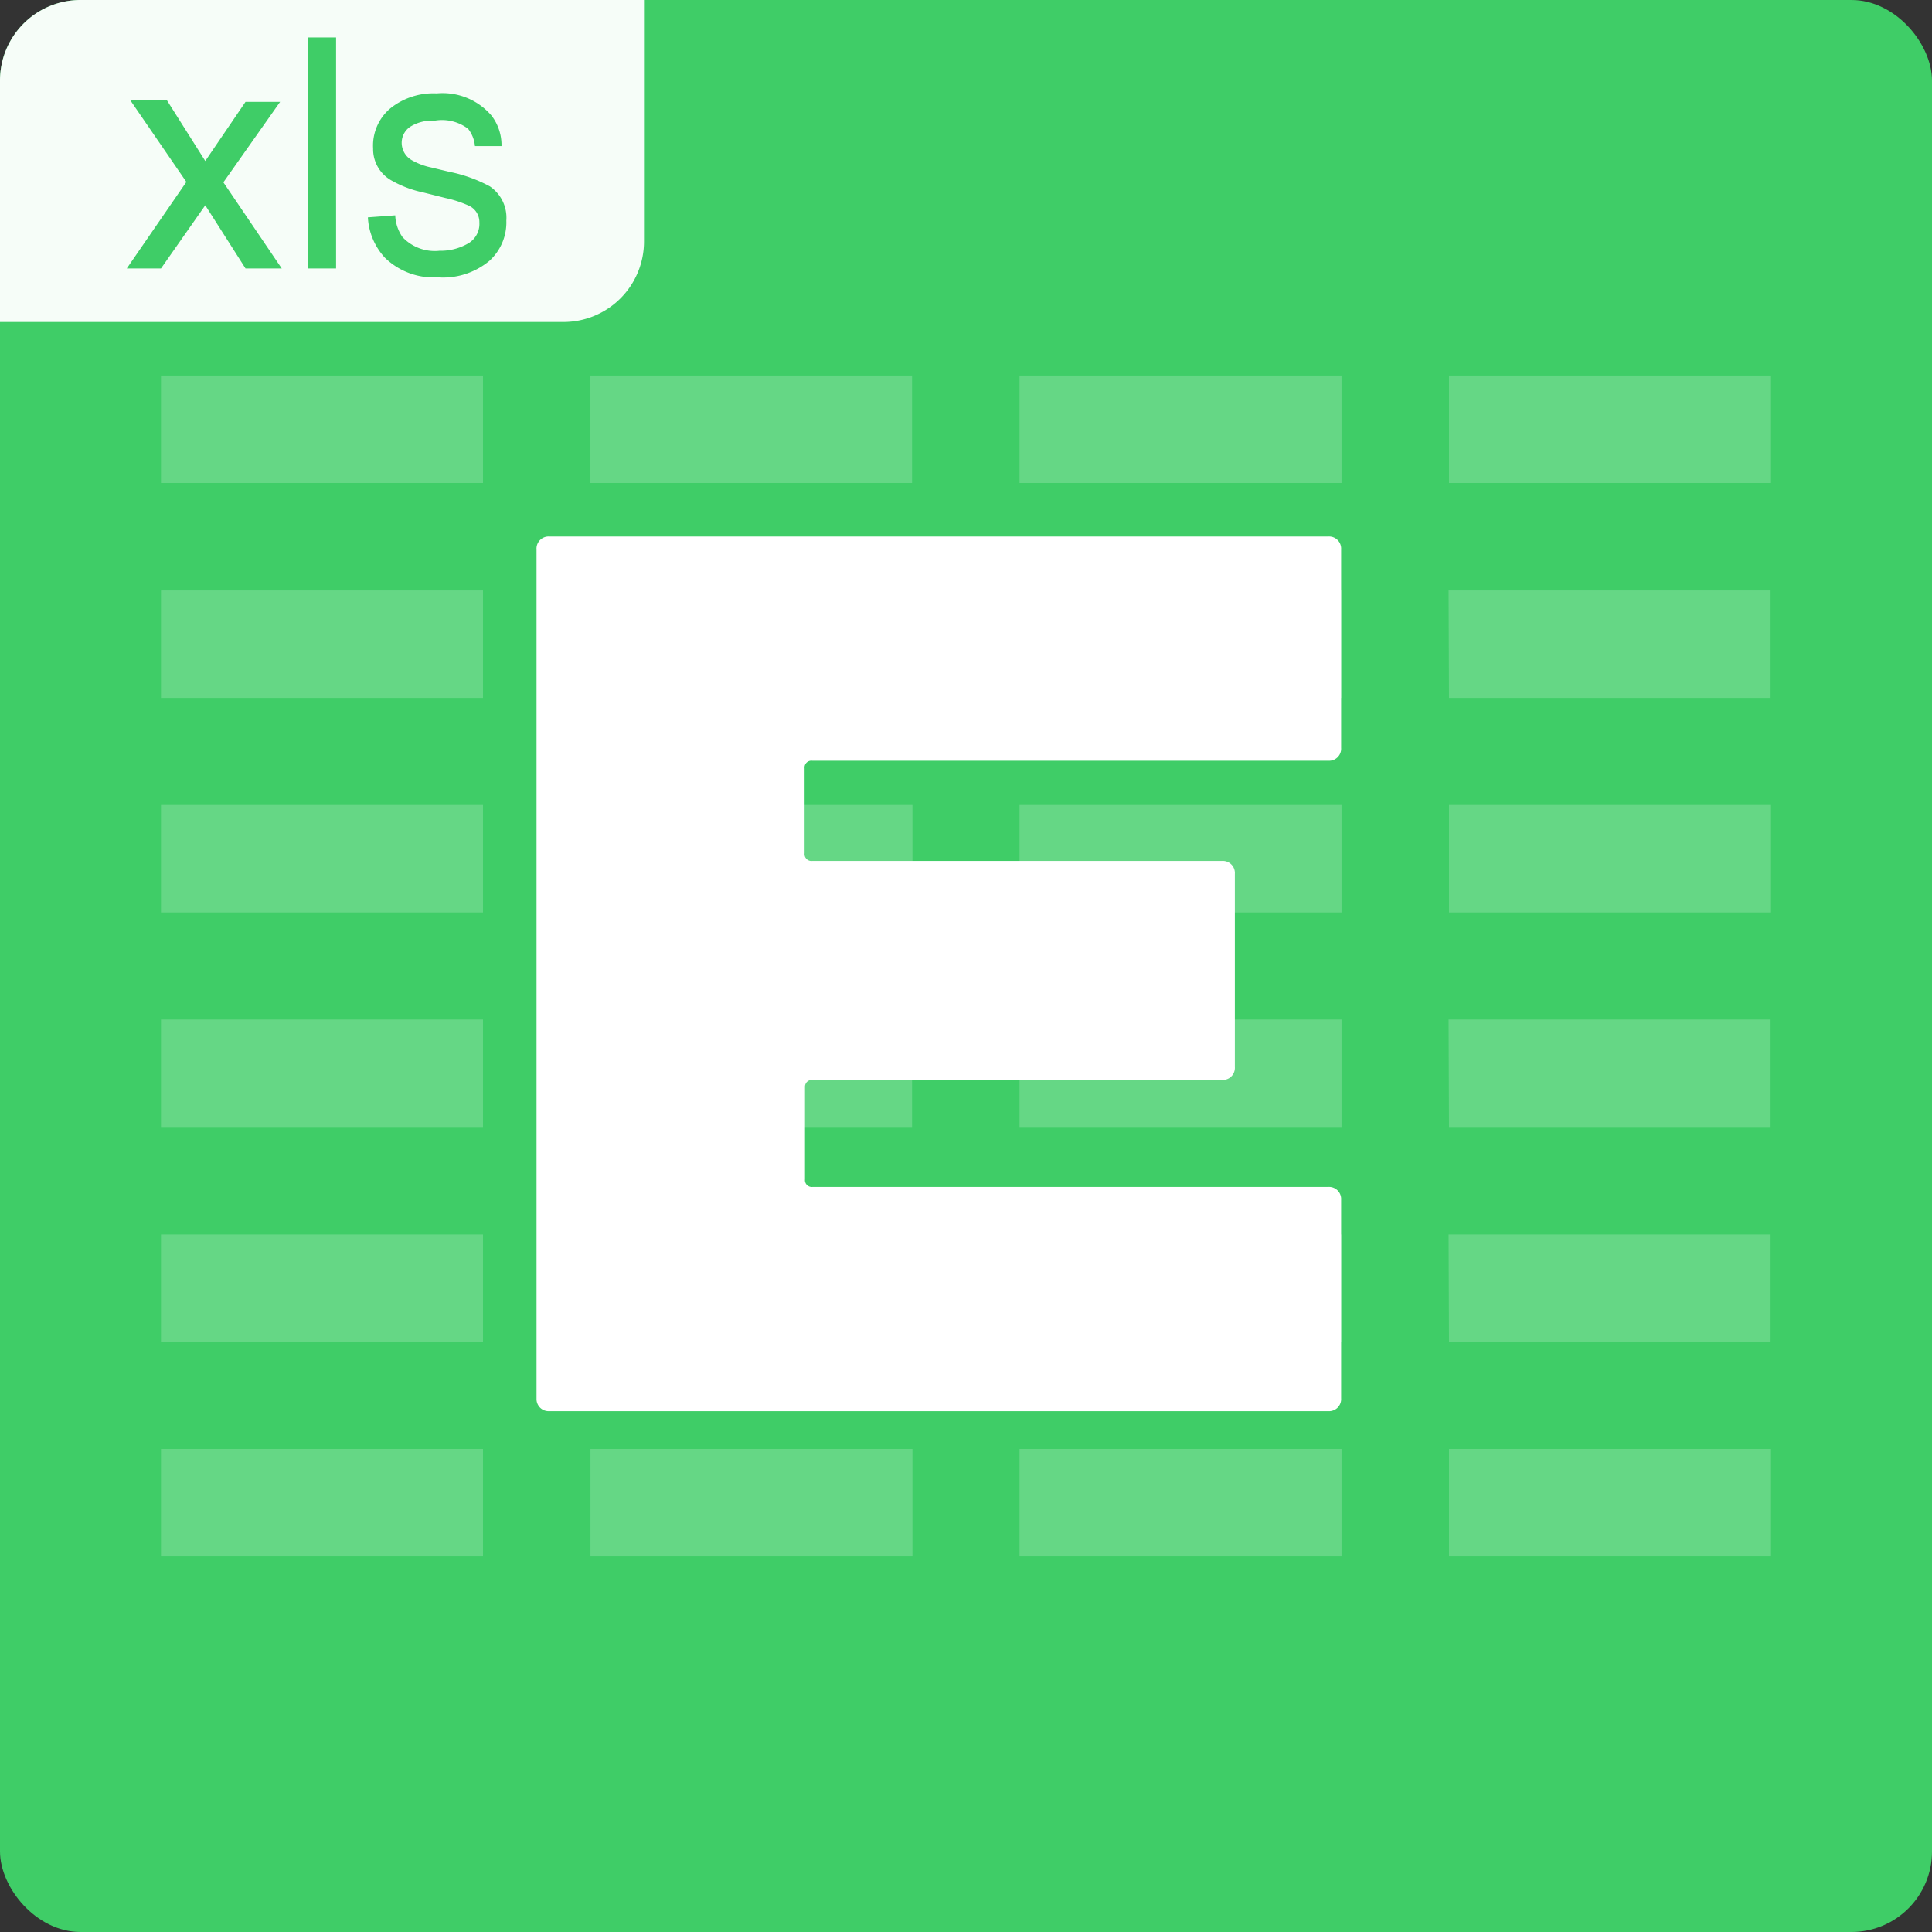 <svg id="图层_1" data-name="图层 1" xmlns="http://www.w3.org/2000/svg" viewBox="0 0 48 48"><rect x="0" y="0" width="48" height="48" fill="#333333" stroke="none"/><defs><style>.cls-1{fill:#3fcd67;}.cls-2,.cls-3,.cls-4{fill:#fff;}.cls-2{opacity:0.2;}.cls-2,.cls-4{isolation:isolate;}.cls-4{opacity:0.95;}</style></defs><title>XLS icon@2x</title><g id="扫描绑定_登录注册_找回密码_修改密码" data-name="扫描绑定+登录注册+找回密码／修改密码"><g id="XLS-icon"><rect id="Rectangle-7-Copy-12" class="cls-1" width="48" height="48" rx="2" ry="2"/><path id="Combined-Shape" class="cls-2" d="M4,9.33h8V12H4Zm21.33,0h8V12h-8Zm-10.67,0h8V12h-8ZM36,9.33h8V12H36ZM4,14.67h8v2.67H4Zm21.33,0h8v2.67h-8Zm-10.67,0h8v2.67h-8Zm21.33,0h8v2.67H36ZM4,20h8v2.67H4Zm21.33,0h8v2.67h-8ZM14.67,20h8v2.67h-8ZM36,20h8v2.67H36ZM4,25.33h8V28H4Zm21.33,0h8V28h-8Zm-10.67,0h8V28h-8Zm21.33,0h8V28H36ZM4,30.67h8v2.67H4Zm21.33,0h8v2.67h-8Zm-10.67,0h8v2.67h-8Zm21.33,0h8v2.67H36ZM4,36h8v2.67H4Zm21.33,0h8v2.67h-8ZM14.67,36h8v2.67h-8ZM36,36h8v2.67H36Z"/><path id="E" class="cls-3" d="M13.33,34.77V13.65a.3.3,0,0,1,.32-.32H33a.3.3,0,0,1,.32.32v4.93a.3.3,0,0,1-.32.32H20.18a.17.17,0,0,0-.19.19v2.11a.17.17,0,0,0,.19.19H30.36a.3.3,0,0,1,.32.32v4.8a.3.3,0,0,1-.32.32H20.18A.17.17,0,0,0,20,27v2.3a.17.17,0,0,0,.19.19H33a.3.3,0,0,1,.32.32v4.93a.3.3,0,0,1-.32.32H13.65A.3.3,0,0,1,13.33,34.77Z"/><path id="Rectangle-16" class="cls-4" d="M2,0H16V6a2,2,0,0,1-2,2H0V2A2,2,0,0,1,2,0Z"/><path id="xls" class="cls-1" d="M3.23,2.48h.91L5.1,4l1-1.47.86,0-1.41,2L7,6.67h-.9l-1-1.57L4,6.67H3.15L4.63,4.52ZM7.65.93h.7V6.67h-.7ZM9.82,5.35a1,1,0,0,0,.18.54,1.1,1.1,0,0,0,.92.34,1.36,1.36,0,0,0,.69-.17.56.56,0,0,0,.3-.53.45.45,0,0,0-.24-.41,2.83,2.83,0,0,0-.6-.2l-.56-.14a2.72,2.72,0,0,1-.79-.3.89.89,0,0,1-.45-.79,1.21,1.21,0,0,1,.43-1,1.71,1.71,0,0,1,1.15-.37,1.6,1.6,0,0,1,1.36.55,1.2,1.2,0,0,1,.25.76h-.66a.81.81,0,0,0-.17-.43A1.07,1.07,0,0,0,10.79,3a1,1,0,0,0-.6.15.48.48,0,0,0-.21.4.5.5,0,0,0,.27.44,1.62,1.62,0,0,0,.46.17l.46.11a3.59,3.59,0,0,1,1,.36.94.94,0,0,1,.41.85,1.29,1.29,0,0,1-.42,1,1.8,1.8,0,0,1-1.29.41A1.73,1.73,0,0,1,9.56,6.4a1.6,1.6,0,0,1-.42-1Z"/></g></g></svg>